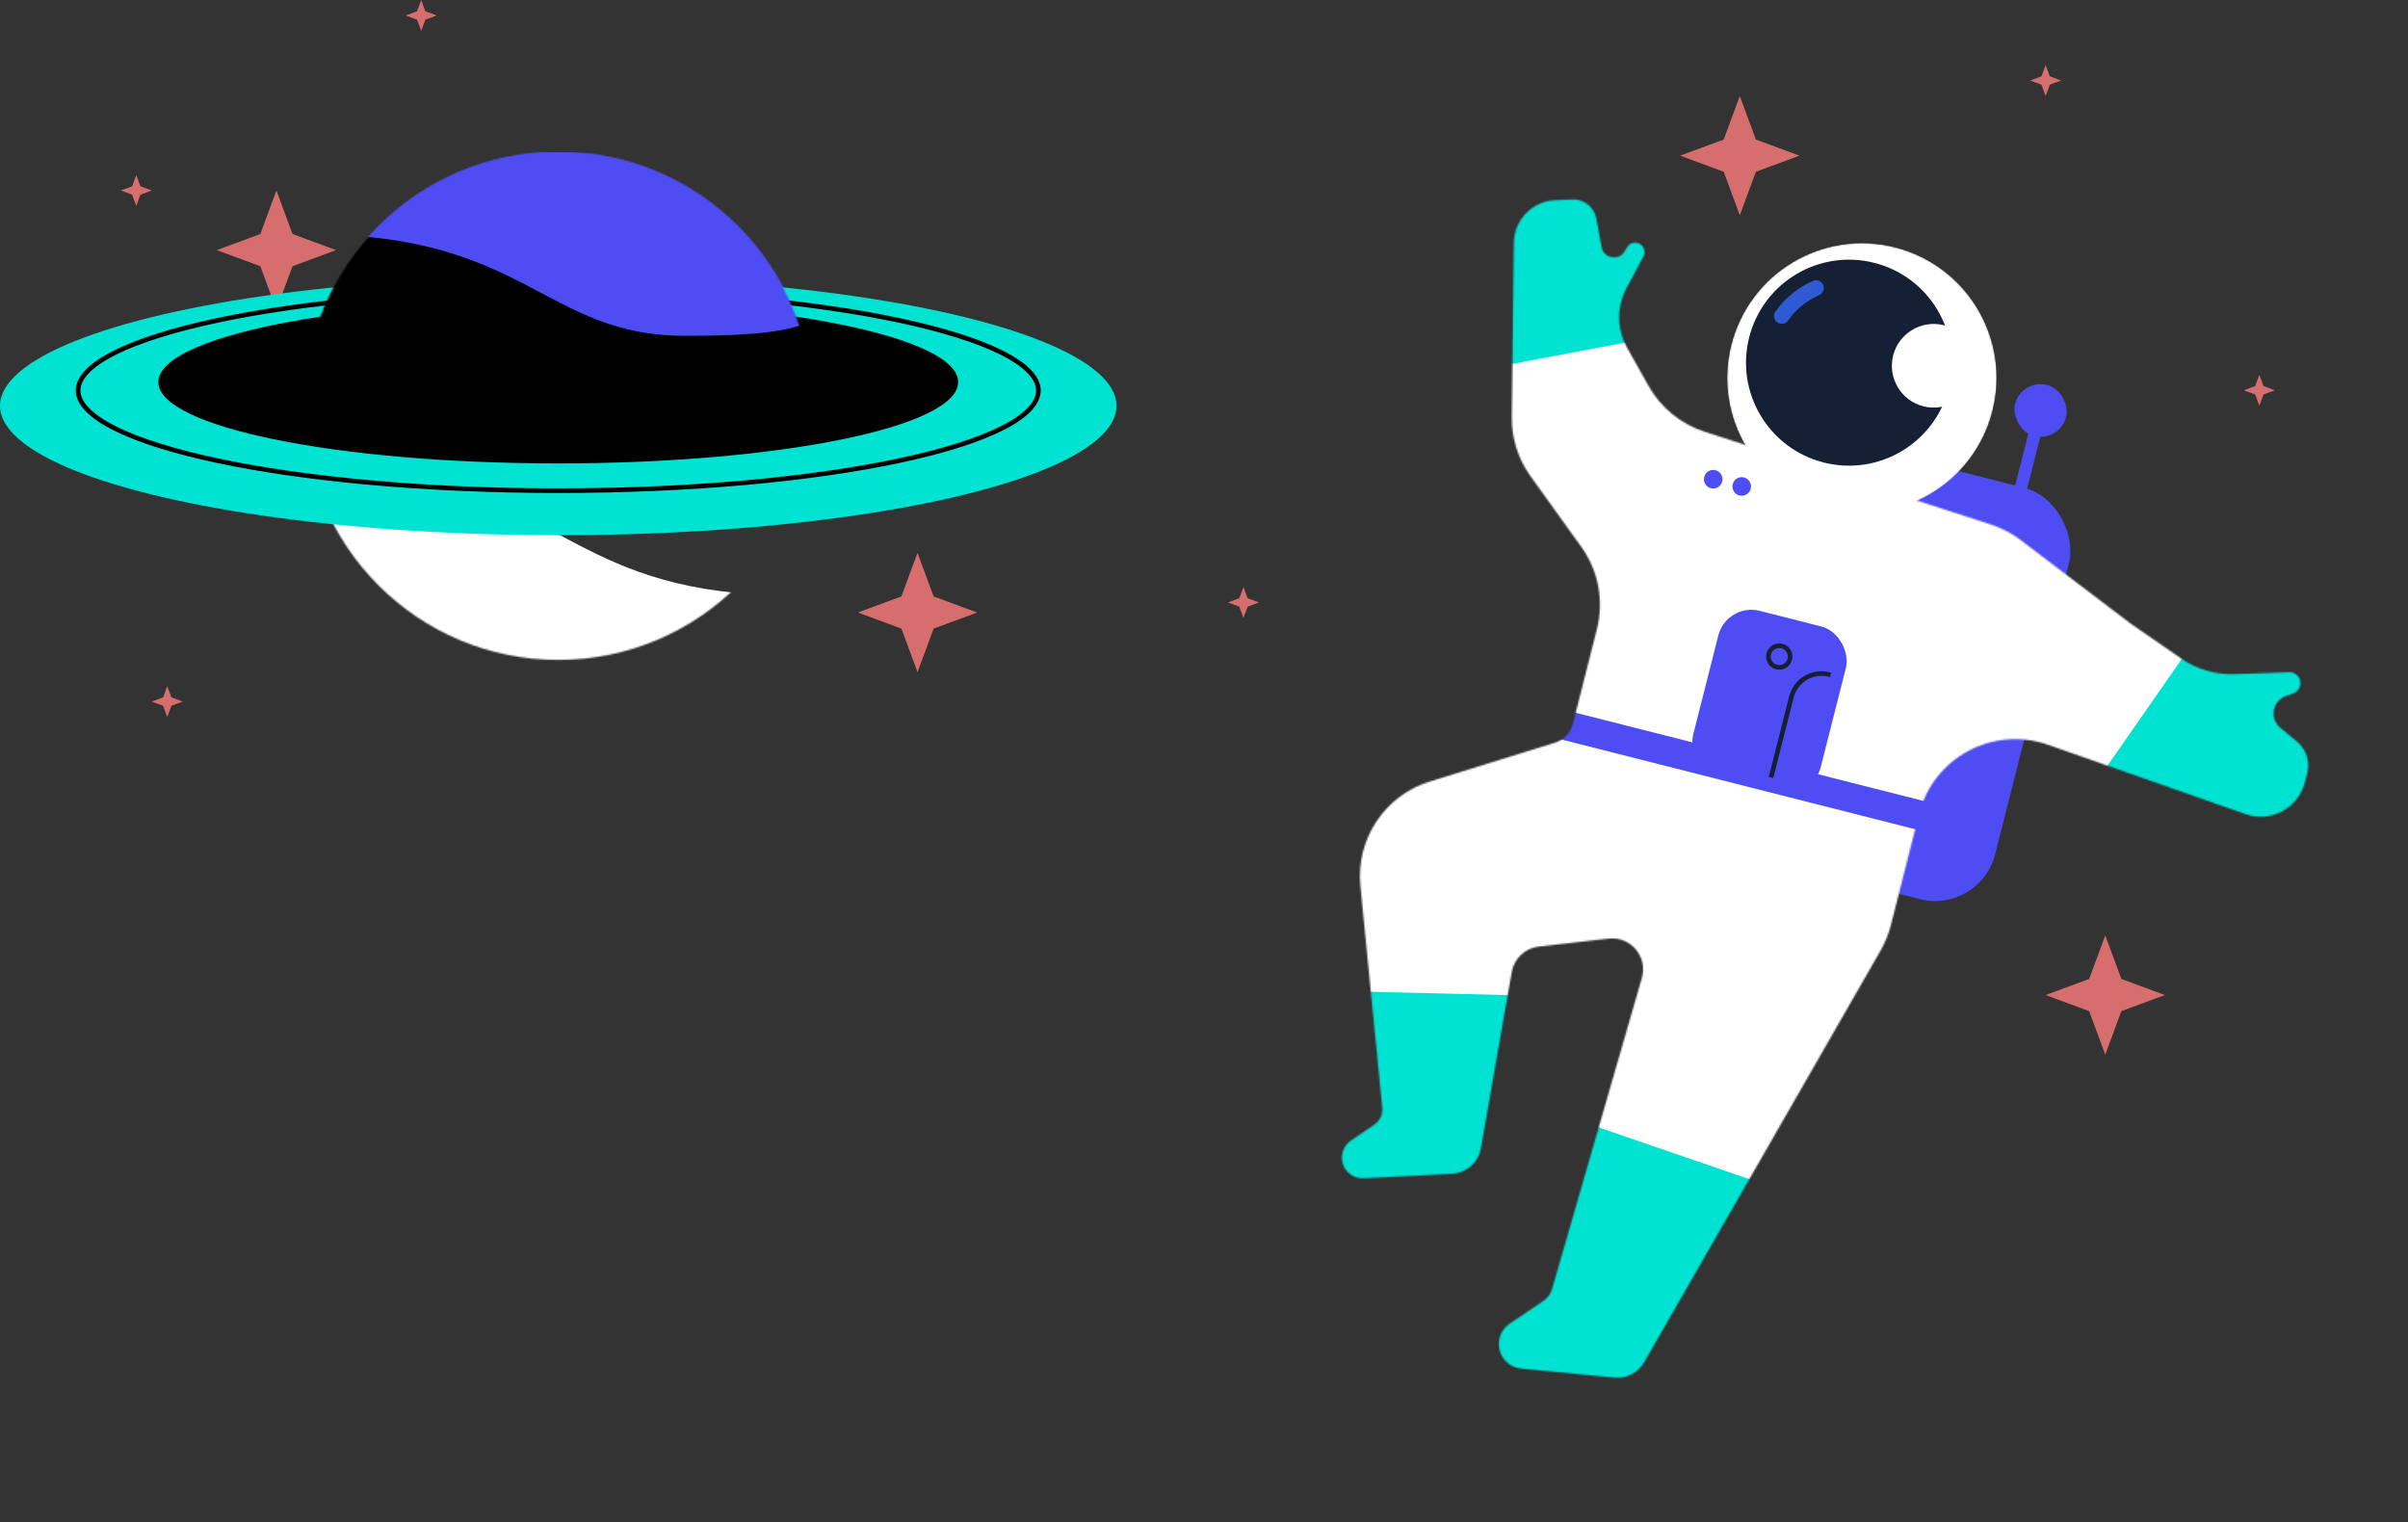 <svg width="1555" height="983" viewBox="0 0 1555 983" fill="none" xmlns="http://www.w3.org/2000/svg">
<rect x="0" y="0" width="1555" height="983" fill="#333333" stroke="none"/>
<path d="M1321 42L1323.7 49.299L1331 52L1323.7 54.701L1321 62L1318.3 54.701L1311 52L1318.3 49.299L1321 42Z" fill="#D66E6E"/>
<path d="M803 379L805.701 386.299L813 389L805.701 391.701L803 399L800.299 391.701L793 389L800.299 386.299L803 379Z" fill="#D66E6E"/>
<path d="M272 0L274.701 7.299L282 10L274.701 12.701L272 20L269.299 12.701L262 10L269.299 7.299L272 0Z" fill="#D66E6E"/>
<path d="M108 443L110.701 450.299L118 453L110.701 455.701L108 463L105.299 455.701L98 453L105.299 450.299L108 443Z" fill="#D66E6E"/>
<path d="M1459 242L1461.7 249.299L1469 252L1461.7 254.701L1459 262L1456.3 254.701L1449 252L1456.3 249.299L1459 242Z" fill="#D66E6E"/>
<path d="M88 113L90.701 120.299L98 123L90.701 125.701L88 133L85.299 125.701L78 123L85.299 120.299L88 113Z" fill="#D66E6E"/>
<path d="M592.5 357L602.898 385.102L631 395.5L602.898 405.898L592.5 434L582.102 405.898L554 395.5L582.102 385.102L592.5 357Z" fill="#D66E6E"/>
<path d="M1123.5 62L1133.9 90.102L1162 100.5L1133.9 110.898L1123.5 139L1113.1 110.898L1085 100.5L1113.1 90.102L1123.5 62Z" fill="#D66E6E"/>
<path d="M1359.5 604L1369.9 632.102L1398 642.5L1369.9 652.898L1359.5 681L1349.1 652.898L1321 642.5L1349.1 632.102L1359.5 604Z" fill="#D66E6E"/>
<path d="M178.5 123L188.898 151.102L217 161.5L188.898 171.898L178.5 200L168.102 171.898L140 161.5L168.102 151.102L178.5 123Z" fill="#D66E6E"/>
<rect x="1177.24" y="282.025" width="174" height="274" rx="40" transform="rotate(14.23 1177.24 282.025)" fill="#4E4DF4"/>
<rect x="1305.43" y="244.381" width="34" height="34" rx="17" transform="rotate(14.23 1305.43 244.381)" fill="#4E4DF4"/>
<rect x="1313.11" y="266.963" width="8" height="68" rx="4" transform="rotate(14.23 1313.11 266.963)" fill="#4E4DF4"/>
<mask id="mask0_277_27635" style="mask-type:alpha" maskUnits="userSpaceOnUse" x="866" y="128" width="625" height="762">
<path d="M1064.61 249.231C1072.49 263.237 1085.36 273.765 1100.64 278.721L1285.8 338.746C1292.63 340.961 1299.04 344.309 1304.76 348.651L1375.71 402.511L1408.56 425.232C1418.58 432.161 1430.56 435.682 1442.73 435.276L1478.26 434.088C1481.27 433.988 1484.01 435.813 1485.08 438.629V438.629C1486.47 442.312 1484.58 446.424 1480.87 447.751L1476.15 449.441C1467.43 452.563 1465.41 463.983 1472.54 469.9L1483.36 478.888C1489.28 483.812 1491.85 491.704 1489.96 499.173L1488.47 505.036C1484.2 521.876 1466.4 531.424 1450.01 525.667L1322.52 480.895C1287.05 468.435 1248.52 489.099 1239.28 525.546L1221.04 597.489C1219.6 603.141 1217.4 608.571 1214.5 613.628L1061.79 879.557C1057.88 886.368 1050.34 890.259 1042.52 889.505L982.268 883.691C976.7 883.154 971.823 879.733 969.423 874.681V874.681C966.041 867.564 968.377 859.044 974.915 854.647L996.505 840.126C999.314 838.236 1001.37 835.418 1002.31 832.166L1060.27 631.476C1064.23 617.765 1052.96 604.438 1038.78 606.056L993.672 611.205C984.863 612.21 977.767 618.896 976.239 627.63L956.338 741.403C954.729 750.599 946.972 757.459 937.648 757.931L880.593 760.819C874.626 761.121 869.184 757.421 867.27 751.76V751.76C865.35 746.079 867.454 739.815 872.414 736.444L887.564 726.146C891.108 723.737 893.053 719.583 892.632 715.318L878.506 572.078C875.524 541.841 894.214 513.674 923.233 504.671L1004.28 479.527C1009.92 477.778 1014.24 473.224 1015.69 467.503V467.503L1031.23 406.233C1035.87 387.925 1032.19 368.502 1021.17 353.162L988.291 307.388C980.325 296.299 976.115 282.952 976.275 269.3L977.595 156.773C977.768 141.967 989.491 129.881 1004.29 129.258L1015.44 128.787C1022.92 128.472 1029.49 133.713 1030.84 141.077L1034.25 159.555C1035.61 166.981 1045.49 168.679 1049.26 162.136L1050.67 159.698C1052.72 156.124 1057.67 155.599 1060.43 158.659V158.659C1062.15 160.559 1062.49 163.331 1061.28 165.588L1050.21 186.313C1045.37 195.373 1044.29 206.077 1047.12 215.95V215.95C1047.98 218.93 1049.19 221.834 1050.71 224.536L1064.61 249.231Z" fill="white"/>
</mask>
<g mask="url(#mask0_277_27635)">
<path d="M919.35 58.363C931.405 25.376 967.792 8.266 1000.89 20.024L1453.55 180.848C1482.84 191.257 1500.42 221.216 1495.22 251.868L1385.13 900.289C1378.53 939.113 1338.78 962.83 1301.48 950.189L733.525 757.679C699.49 746.143 681.623 708.852 693.958 675.098L919.35 58.363Z" fill="white"/>
<rect x="810.102" y="21.16" width="269" height="241" transform="rotate(-10.7 810.102 21.16)" fill="#00E2D2"/>
<rect x="1300.46" y="581.275" width="269" height="241" transform="rotate(-55.156 1300.46 581.275)" fill="#00E2D2"/>
<rect x="929.624" y="692.677" width="318.062" height="228" transform="rotate(18.957 929.624 692.677)" fill="#00E2D2"/>
<rect x="991.361" y="453.596" width="306" height="19" transform="rotate(14.23 991.361 453.596)" fill="#4E4DF4"/>
<rect x="1115.03" y="389.016" width="85" height="110" rx="22" transform="rotate(14.23 1115.03 389.016)" fill="#4E4DF4"/>
<rect x="804.625" y="638.457" width="220.707" height="228" transform="rotate(1.385 804.625 638.457)" fill="#00E2D2"/>
<circle cx="1106.33" cy="309.434" r="6" transform="rotate(14.23 1106.33 309.434)" fill="#4E4DF4"/>
<circle cx="1124.74" cy="314.104" r="6" transform="rotate(14.23 1124.74 314.104)" fill="#4E4DF4"/>
</g>
<mask id="mask1_277_27635" style="mask-type:alpha" maskUnits="userSpaceOnUse" x="1115" y="157" width="175" height="175">
<circle cx="1202.35" cy="244.032" r="87" transform="rotate(14.23 1202.35 244.032)" fill="white"/>
</mask>
<g mask="url(#mask1_277_27635)">
<circle cx="1202.35" cy="244.032" r="87" transform="rotate(14.23 1202.35 244.032)" fill="white"/>
<circle cx="1194.02" cy="234.181" r="66.5" transform="rotate(14.23 1194.02 234.181)" fill="#162034"/>
<circle cx="1248.7" cy="236.185" r="27" transform="rotate(14.23 1248.7 236.185)" fill="white"/>
<path d="M1172.72 185.965C1163.89 189.842 1156.19 196.074 1150.58 204.08" stroke="#2F5AD3" stroke-width="10" stroke-linecap="round"/>
</g>
<circle cx="1148.99" cy="423.935" r="7" transform="rotate(14.23 1148.99 423.935)" stroke="#162034" stroke-width="3"/>
<path d="M1143.66 502.02L1156.85 450.003C1159.57 439.297 1170.45 432.818 1181.15 435.534L1182.1 435.773" stroke="#162034" stroke-width="3"/>
<mask id="mask2_277_27635" style="mask-type:alpha" maskUnits="userSpaceOnUse" x="196" y="98" width="329" height="329">
<circle cx="360.5" cy="262.05" r="164.05" fill="black"/>
</mask>
<g mask="url(#mask2_277_27635)">
<path d="M547.401 151.205C547.401 206.116 532.956 216.689 442.354 216.689C351.752 216.689 339.695 151.205 201.907 151.205C201.907 60.603 269.898 98 360.5 98C451.102 98 547.401 119.828 547.401 151.205Z" fill="#4E4DF4"/>
<path d="M165.755 384.49C165.755 329.579 180.199 319.007 270.801 319.007C361.403 319.007 373.46 384.49 511.248 384.49C511.248 475.092 443.258 437.695 352.656 437.695C262.054 437.695 165.755 415.868 165.755 384.49Z" fill="white"/>
</g>
<ellipse cx="360.5" cy="262.05" rx="360.5" ry="83.56" fill="#00E2D2"/>
<path d="M670.559 252.159C670.559 256.214 668.631 260.32 664.65 264.453C660.662 268.591 654.705 272.656 646.903 276.573C631.303 284.406 608.632 291.502 580.494 297.478C524.243 309.424 446.462 316.825 360.5 316.825C274.538 316.825 196.757 309.424 140.506 297.478C112.368 291.502 89.697 284.406 74.098 276.573C66.295 272.656 60.338 268.591 56.351 264.453C52.369 260.32 50.441 256.214 50.441 252.159C50.441 248.104 52.369 243.998 56.351 239.865C60.338 235.727 66.295 231.662 74.098 227.745C89.697 219.912 112.368 212.816 140.506 206.84C196.757 194.894 274.538 187.493 360.5 187.493C446.462 187.493 524.243 194.894 580.494 206.84C608.632 212.816 631.303 219.912 646.903 227.745C654.705 231.662 660.662 235.727 664.65 239.865C668.631 243.998 670.559 248.104 670.559 252.159Z" fill="#00E2D2" stroke="black" stroke-width="3"/>
<path d="M617.749 246.702C617.749 249.971 616.125 253.271 612.797 256.578C609.467 259.888 604.503 263.128 598.021 266.245C585.061 272.477 566.244 278.116 542.91 282.862C496.26 292.349 431.767 298.225 360.5 298.225C289.233 298.225 224.74 292.349 178.09 282.862C154.756 278.116 135.939 272.477 122.979 266.245C116.497 263.128 111.533 259.888 108.203 256.578C104.875 253.271 103.251 249.971 103.251 246.702C103.251 243.433 104.875 240.133 108.203 236.826C111.533 233.516 116.497 230.276 122.979 227.159C135.939 220.927 154.756 215.288 178.09 210.542C224.74 201.055 289.233 195.179 360.5 195.179C431.767 195.179 496.26 201.055 542.91 210.542C566.244 215.288 585.061 220.927 598.021 227.159C604.503 230.276 609.467 233.516 612.797 236.826C616.125 240.133 617.749 243.433 617.749 246.702Z" fill="black" stroke="black" stroke-width="2"/>
<mask id="mask3_277_27635" style="mask-type:alpha" maskUnits="userSpaceOnUse" x="196" y="98" width="329" height="329">
<circle cx="360.5" cy="262.194" r="164.05" fill="black"/>
</mask>
<g mask="url(#mask3_277_27635)">
<rect width="345.493" height="126.336" transform="translate(201.907 90.497)" fill="black"/>
<path d="M547.401 151.349C547.401 206.26 532.956 216.833 442.354 216.833C351.752 216.833 339.695 151.349 201.907 151.349C201.907 60.747 269.898 98.144 360.5 98.144C451.102 98.144 547.401 119.972 547.401 151.349Z" fill="#4E4DF4"/>
</g>
</svg>
